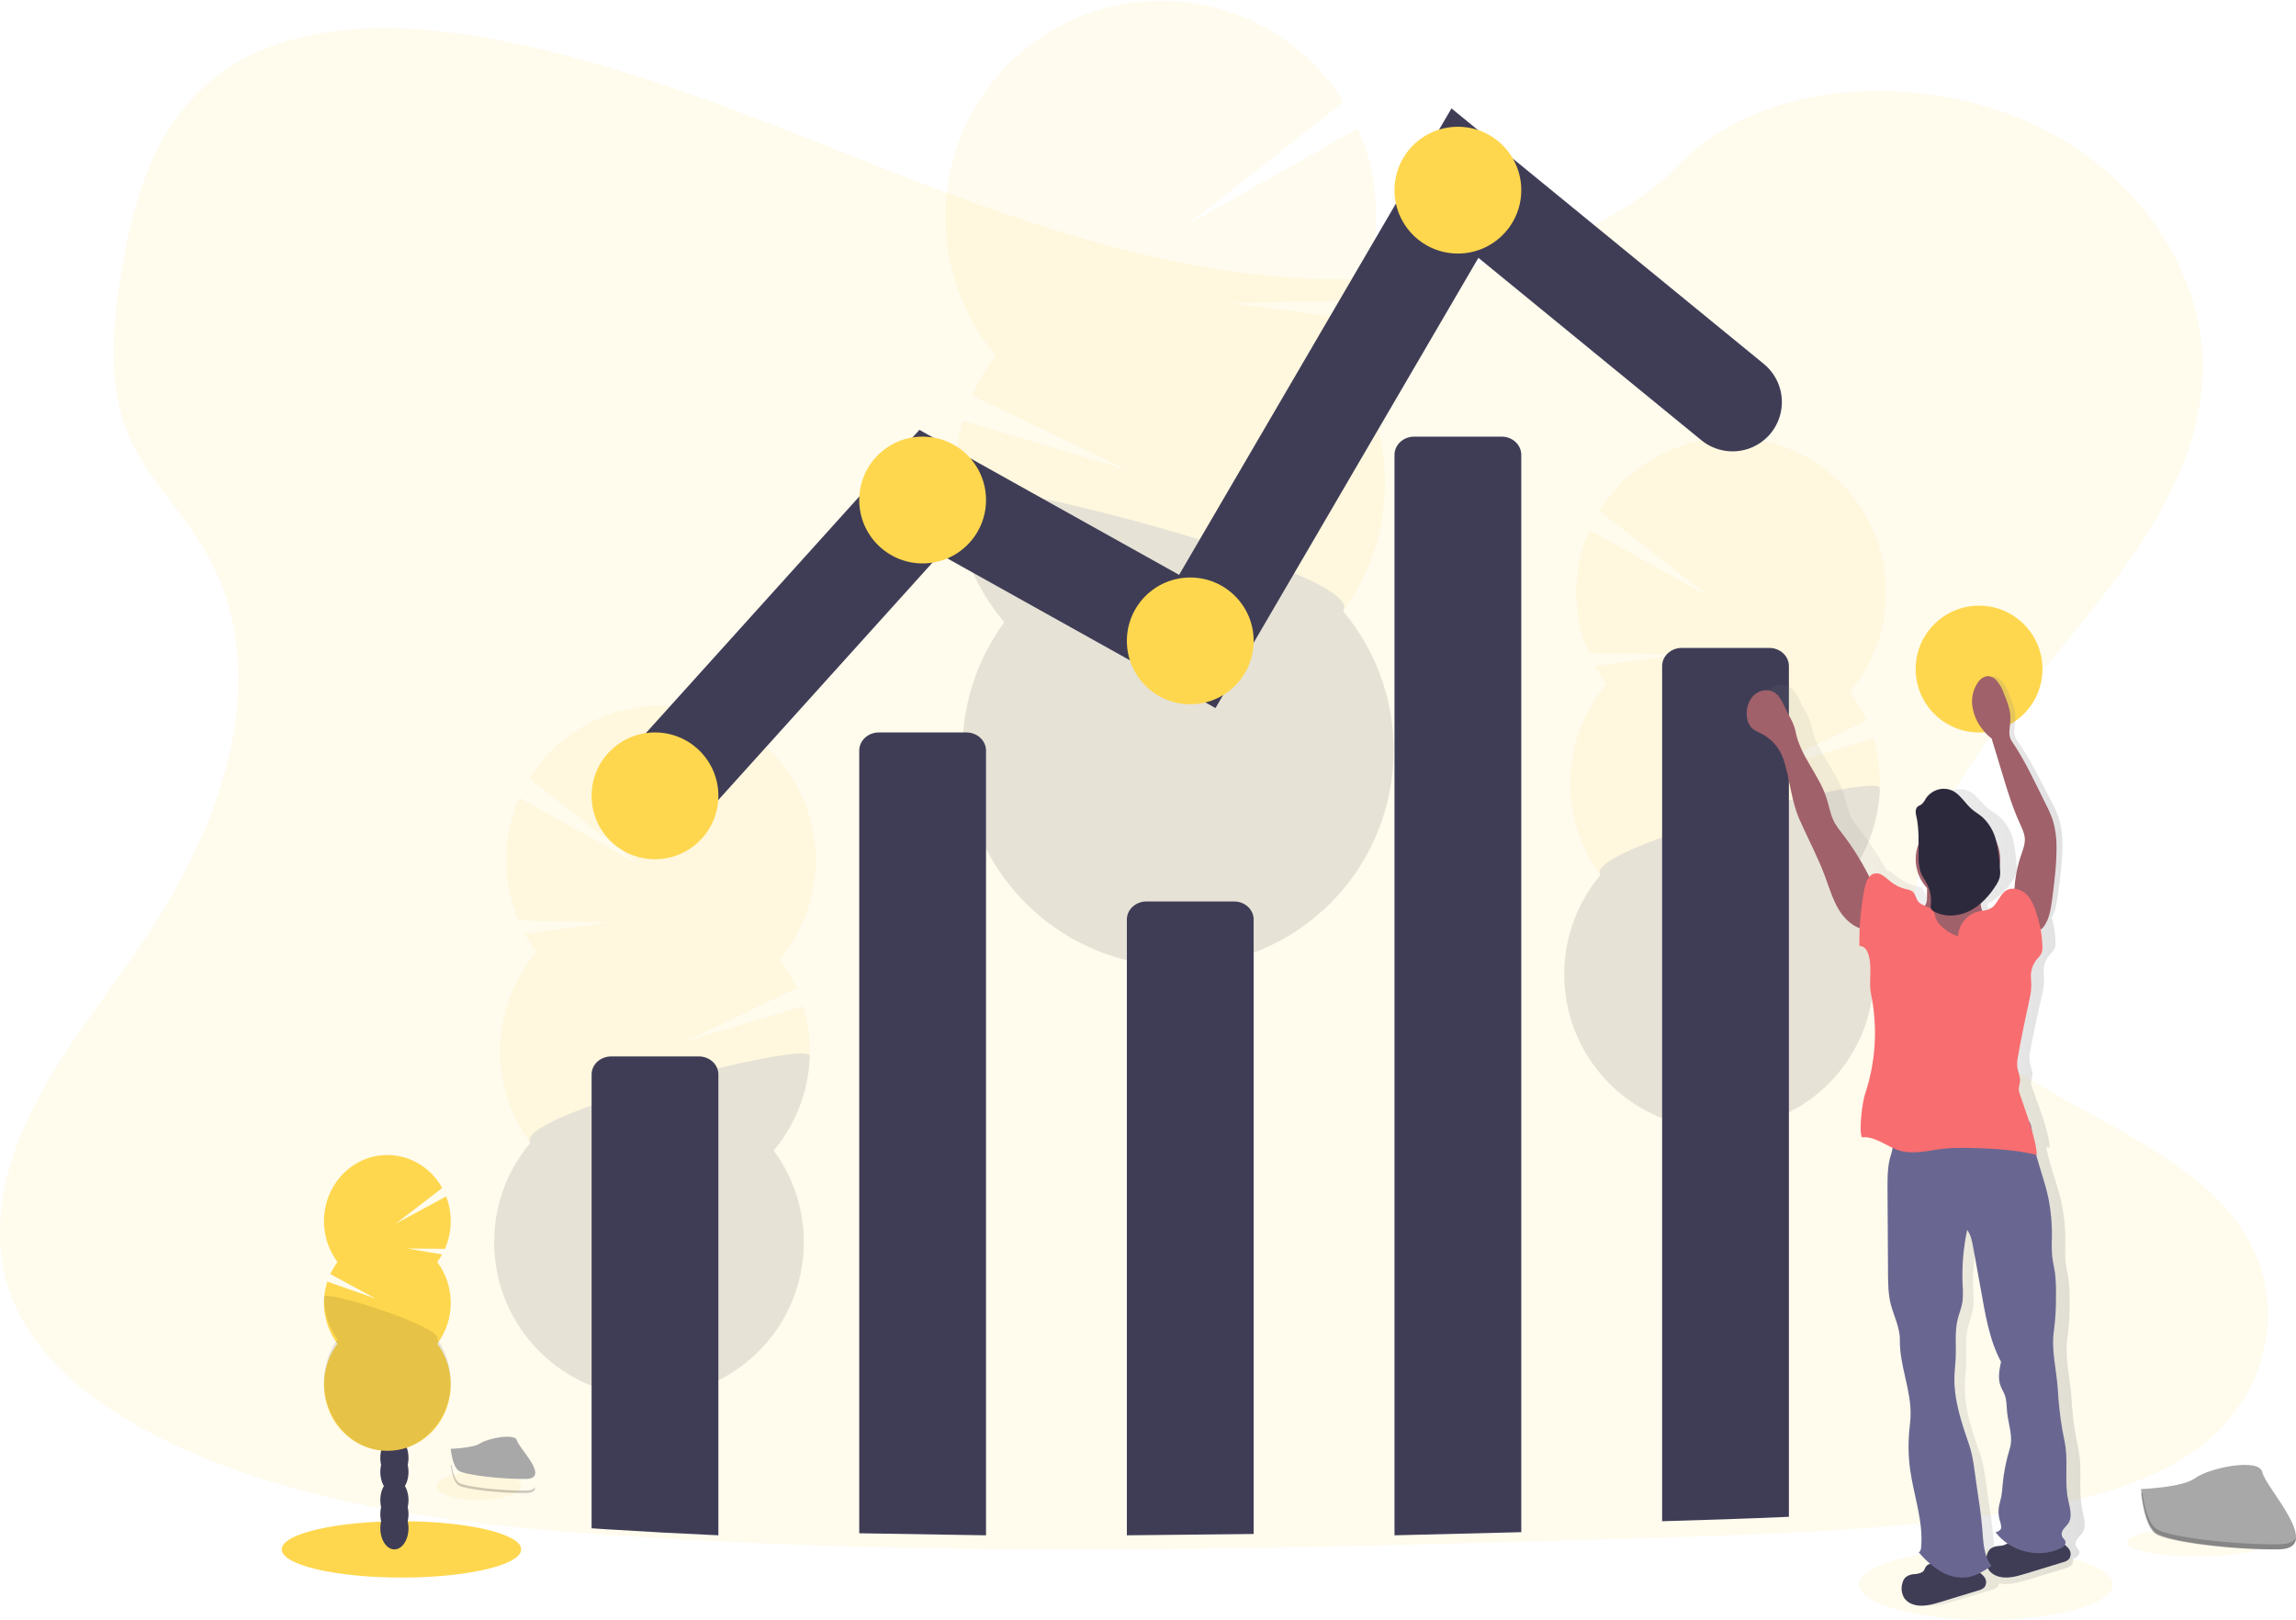 <?xml version="1.0" encoding="UTF-8"?>
<svg width="163px" height="115px" viewBox="0 0 163 115" version="1.1" xmlns="http://www.w3.org/2000/svg" xmlns:xlink="http://www.w3.org/1999/xlink">
    <title>undraw_visual_data_b1wx</title>
    <defs>
        <linearGradient x1="99.983%" y1="50%" x2="0.019%" y2="50%" id="linearGradient-1">
            <stop stop-color="#808080" stop-opacity="0.25" offset="0%"></stop>
            <stop stop-color="#808080" stop-opacity="0.12" offset="54%"></stop>
            <stop stop-color="#808080" stop-opacity="0.1" offset="100%"></stop>
        </linearGradient>
    </defs>
    <g id="Page-1" stroke="none" stroke-width="1" fill="none" fill-rule="evenodd">
        <g id="Infosoft-Global-option-2-Copy" transform="translate(-1044, -621)">
            <g id="Group-33" transform="translate(1010, 601)">
                <g id="undraw_visual_data_b1wx" transform="translate(34, 20)">
                    <ellipse id="Oval" fill="#FFD74E" fill-rule="nonzero" opacity="0.1" cx="141" cy="112.5" rx="9" ry="2.5"></ellipse>
                    <path d="M156.688,102.318 C153.124,105.281 148.053,106.507 143.148,107.282 L142.323,107.408 C137.2,108.174 132.02,108.582 126.823,108.83 C124.042,108.964 121.261,109.06 118.48,109.145 L116.301,109.209 C113.471,109.294 110.636,109.376 107.796,109.457 C105.015,109.537 102.234,109.611 99.453,109.68 C95.892,109.767 92.33,109.84 88.769,109.897 C85.988,109.942 83.207,109.972 80.426,109.988 C76.864,110.009 73.302,110.002 69.741,109.968 C66.959,109.94 64.178,109.891 61.399,109.821 C57.835,109.729 54.274,109.595 50.714,109.418 C48.298,109.299 45.884,109.157 43.471,108.991 L42.372,108.913 C32.014,108.165 21.47,106.823 12.405,102.58 L12.161,102.464 C12.039,102.407 11.918,102.35 11.796,102.29 C10.132,101.492 8.538,100.555 7.031,99.489 C4.351,97.573 2.138,95.235 0.969,92.461 C-0.864,88.11 0.105,83.219 2.198,78.964 C4.291,74.71 7.433,70.87 10.151,66.863 C10.948,65.69 11.703,64.472 12.405,63.224 C16.796,55.394 18.974,46.334 14.371,38.789 C13.763,37.827 13.107,36.897 12.405,36.002 C11.283,34.535 10.141,33.068 9.37,31.444 C7.571,27.665 7.957,23.415 8.613,19.378 C9.491,14.01 11.101,8.229 16.133,4.875 C21.354,1.393 28.764,1.569 35.244,2.821 C45.318,4.756 54.616,8.807 64.003,12.46 C73.389,16.112 83.222,19.453 93.542,19.812 C95.758,19.888 97.978,19.807 100.184,19.57 L100.184,19.57 C103.124,19.267 106.024,18.655 108.836,17.744 C112.898,16.403 116.594,14.386 119.334,11.582 C125.21,5.59 136.253,5.136 144.215,8.755 C151.813,12.209 156.726,19.517 156.363,26.817 C155.951,34.943 149.88,41.623 144.316,48.476 C143.642,49.306 142.976,50.139 142.327,50.979 C141.965,51.447 141.61,51.916 141.262,52.387 L141.262,52.387 C140.651,53.217 140.062,54.052 139.505,54.897 C136.663,59.229 134.653,64.432 136.61,69.109 C137.708,71.728 139.802,73.726 142.327,75.47 C147.984,79.377 155.793,82.005 159.305,87.474 C162.332,92.188 161.211,98.55 156.688,102.318 Z" id="Path" fill="#FFD74E" fill-rule="nonzero" opacity="0.1"></path>
                    <g id="Group" opacity="0.1" transform="translate(67, 0)" fill-rule="nonzero">
                        <path d="M14.393,80.465 C14.399,80.603 14.409,80.738 14.423,80.87 C15.56,80.416 16.676,79.927 17.771,79.405 C18.355,79.327 18.898,79.061 19.318,78.646 C19.638,78.485 19.957,78.317 20.273,78.148 C20.201,77.997 20.12,77.85 20.03,77.709 C19.415,76.735 18.48,76.125 17.449,76.159 C16.419,76.193 15.528,76.862 14.977,77.871 C14.555,78.668 14.353,79.564 14.393,80.465 L14.393,80.465 Z" id="Path" fill="#3F3D56"></path>
                        <path d="M14.225,75.343 C14.247,76.241 14.506,77.116 14.977,77.88 C15.594,78.851 16.529,79.461 17.559,79.427 C17.631,79.427 17.705,79.417 17.771,79.411 C18.355,79.333 18.898,79.067 19.318,78.652 C19.603,78.38 19.844,78.065 20.03,77.718 C20.868,76.096 20.805,74.154 19.863,72.591 C19.247,71.617 18.312,71.008 17.281,71.041 C16.251,71.075 15.361,71.744 14.811,72.754 C14.388,73.549 14.186,74.443 14.225,75.343 L14.225,75.343 Z" id="Path" fill="#3F3D56"></path>
                        <ellipse id="Oval" fill="#3F3D56" transform="translate(17.253, 70.114) rotate(-1.88) translate(-17.253, -70.114) " cx="17.253" cy="70.114" rx="3.196" ry="4.194"></ellipse>
                        <ellipse id="Oval" fill="#3F3D56" transform="translate(17.086, 64.993) rotate(-1.88) translate(-17.086, -64.993) " cx="17.086" cy="64.993" rx="3.196" ry="4.194"></ellipse>
                        <ellipse id="Oval" fill="#3F3D56" transform="translate(16.918, 59.87) rotate(-1.88) translate(-16.918, -59.87) " cx="16.918" cy="59.87" rx="3.196" ry="4.194"></ellipse>
                        <path d="M27.732,24.427 C28.15,23.856 28.528,23.257 28.863,22.633 L20.426,21.529 L29.503,21.297 C31.137,17.403 31.099,13.006 29.398,9.14 L17.429,15.87 L28.388,7.228 C25.347,2.379 19.865,-0.368 14.171,0.103 C8.476,0.574 3.518,4.185 1.311,9.468 C-0.896,14.751 0.017,20.827 3.678,25.224 C3.027,26.113 2.473,27.07 2.025,28.078 L13.102,33.392 L1.36,29.867 C-0.135,34.831 0.97,40.217 4.299,44.185 C-0.426,50.635 0.588,59.642 6.628,64.874 C12.668,70.106 21.704,69.806 27.386,64.184 C33.067,58.563 33.484,49.509 28.344,43.387 C32.528,37.682 32.275,29.849 27.732,24.427 Z" id="Path" fill="#FFD74E"></path>
                        <path d="M0.714,34.807 C0.821,38.247 2.084,41.55 4.299,44.181 C-0.427,50.63 0.585,59.637 6.624,64.87 C12.663,70.103 21.7,69.804 27.382,64.184 C33.064,58.564 33.483,49.51 28.344,43.387 C30.309,40.712 0.659,33.085 0.714,34.807 Z" id="Path" fill="#000000"></path>
                    </g>
                    <g id="Group" opacity="0.1" transform="translate(35, 50)" fill-rule="nonzero">
                        <path d="M12.706,57.641 C12.706,57.738 12.696,57.835 12.684,57.935 C11.868,57.611 11.067,57.264 10.279,56.894 C9.86,56.84 9.47,56.65 9.168,56.354 C8.938,56.237 8.709,56.119 8.482,55.998 C8.533,55.89 8.591,55.786 8.656,55.686 C9.098,54.988 9.768,54.552 10.508,54.576 C11.248,54.599 11.888,55.076 12.277,55.798 C12.582,56.363 12.73,56.999 12.706,57.641 L12.706,57.641 Z" id="Path" fill="#3F3D56"></path>
                        <path d="M12.821,53.977 C12.807,54.619 12.621,55.245 12.284,55.792 C11.842,56.487 11.171,56.924 10.433,56.9 L10.285,56.889 C9.866,56.834 9.475,56.644 9.173,56.348 C8.968,56.154 8.796,55.929 8.662,55.68 C8.061,54.522 8.104,53.135 8.777,52.016 C9.219,51.318 9.89,50.882 10.629,50.906 C11.367,50.93 12.009,51.407 12.405,52.128 C12.706,52.696 12.85,53.335 12.821,53.977 L12.821,53.977 Z" id="Path" fill="#3F3D56"></path>
                        <ellipse id="Oval" fill="#3F3D56" transform="translate(10.647, 50.247) rotate(-88.19) translate(-10.647, -50.247) " cx="10.647" cy="50.247" rx="2.999" ry="2.294"></ellipse>
                        <ellipse id="Oval" fill="#3F3D56" transform="translate(10.762, 46.584) rotate(-88.19) translate(-10.762, -46.584) " cx="10.762" cy="46.584" rx="2.999" ry="2.294"></ellipse>
                        <ellipse id="Oval" fill="#3F3D56" transform="translate(10.878, 42.919) rotate(-88.19) translate(-10.878, -42.919) " cx="10.878" cy="42.919" rx="2.999" ry="2.294"></ellipse>
                        <path d="M3.083,17.574 C2.782,17.165 2.51,16.737 2.268,16.292 L8.324,15.488 L1.806,15.341 C0.629,12.556 0.652,9.41 1.871,6.644 L10.471,11.447 L2.595,5.272 C4.767,1.787 8.706,-0.196 12.803,0.133 C16.901,0.461 20.473,3.045 22.061,6.831 C23.649,10.616 22.989,14.971 20.349,18.117 C20.818,18.752 21.217,19.436 21.539,20.157 L13.589,23.967 L22.018,21.435 C23.096,24.985 22.307,28.838 19.922,31.681 C23.321,36.289 22.603,42.731 18.271,46.48 C13.94,50.229 7.451,50.024 3.365,46.01 C-0.721,41.996 -1.03,35.52 2.654,31.136 C-0.355,27.058 -0.177,21.455 3.083,17.575 L3.083,17.574 Z" id="Path" fill="#FFD74E"></path>
                        <path d="M22.486,24.972 C22.412,27.433 21.508,29.797 19.922,31.681 C23.321,36.289 22.603,42.731 18.271,46.48 C13.94,50.229 7.451,50.024 3.365,46.01 C-0.721,41.996 -1.03,35.52 2.654,31.136 C1.24,29.222 22.527,23.74 22.486,24.972 Z" id="Path" fill="#000000"></path>
                    </g>
                    <g id="Group" opacity="0.1" transform="translate(111, 31)" fill-rule="nonzero">
                        <path d="M12.672,57.633 C12.672,57.732 12.662,57.828 12.651,57.928 C11.835,57.604 11.033,57.257 10.247,56.887 C9.827,56.832 9.436,56.643 9.134,56.347 C8.905,56.231 8.675,56.111 8.448,55.991 C8.5,55.883 8.558,55.779 8.622,55.679 C9.064,54.981 9.734,54.545 10.474,54.569 C11.214,54.592 11.854,55.069 12.243,55.79 C12.548,56.356 12.696,56.992 12.672,57.633 L12.672,57.633 Z" id="Path" fill="#3F3D56"></path>
                        <path d="M12.796,53.969 C12.781,54.611 12.595,55.238 12.258,55.785 C11.816,56.479 11.146,56.917 10.406,56.893 L10.259,56.881 C9.839,56.826 9.448,56.637 9.145,56.341 C8.941,56.146 8.768,55.921 8.634,55.673 C8.033,54.514 8.076,53.127 8.749,52.009 C9.191,51.312 9.862,50.875 10.601,50.899 C11.339,50.922 11.982,51.399 12.377,52.121 C12.679,52.689 12.824,53.327 12.796,53.969 L12.796,53.969 Z" id="Path" fill="#3F3D56"></path>
                        <ellipse id="Oval" fill="#3F3D56" transform="translate(10.618, 50.239) rotate(-88.19) translate(-10.618, -50.239) " cx="10.618" cy="50.239" rx="2.999" ry="2.294"></ellipse>
                        <ellipse id="Oval" fill="#3F3D56" transform="translate(10.734, 46.575) rotate(-88.19) translate(-10.734, -46.575) " cx="10.734" cy="46.575" rx="2.999" ry="2.294"></ellipse>
                        <ellipse id="Oval" fill="#3F3D56" transform="translate(10.85, 42.912) rotate(-88.19) translate(-10.85, -42.912) " cx="10.85" cy="42.912" rx="2.999" ry="2.294"></ellipse>
                        <path d="M3.049,17.566 C2.748,17.158 2.476,16.73 2.235,16.284 L8.292,15.488 L1.774,15.33 C0.597,12.546 0.62,9.4 1.837,6.633 L10.437,11.437 L2.561,5.264 C4.73,1.771 8.672,-0.22 12.775,0.106 C16.878,0.433 20.455,3.02 22.043,6.812 C23.632,10.604 22.965,14.964 20.315,18.11 C20.784,18.745 21.182,19.429 21.504,20.15 L13.554,23.96 L21.983,21.428 C23.062,24.977 22.274,28.83 19.886,31.672 C23.286,36.279 22.568,42.722 18.238,46.47 C13.907,50.219 7.418,50.014 3.332,46 C-0.753,41.986 -1.062,35.511 2.623,31.127 C-0.386,27.05 -0.208,21.446 3.052,17.566 L3.049,17.566 Z" id="Path" fill="#FFD74E"></path>
                        <path d="M22.453,24.965 C22.379,27.425 21.475,29.789 19.888,31.672 C23.287,36.279 22.569,42.721 18.238,46.47 C13.907,50.218 7.419,50.013 3.333,45.999 C-0.752,41.986 -1.061,35.511 2.623,31.127 C1.208,29.215 22.491,23.731 22.453,24.965 Z" id="Path" fill="#000000"></path>
                    </g>
                    <ellipse id="Oval" fill="#FFD74E" fill-rule="nonzero" cx="28.5" cy="110" rx="8.5" ry="2"></ellipse>
                    <ellipse id="Oval" fill="#3F3D56" fill-rule="nonzero" cx="28" cy="108.5" rx="1" ry="1.5"></ellipse>
                    <ellipse id="Oval" fill="#3F3D56" fill-rule="nonzero" cx="28" cy="107.5" rx="1" ry="1.5"></ellipse>
                    <ellipse id="Oval" fill="#3F3D56" fill-rule="nonzero" cx="28" cy="106.5" rx="1" ry="1.5"></ellipse>
                    <ellipse id="Oval" fill="#3F3D56" fill-rule="nonzero" cx="28" cy="104.5" rx="1" ry="1.5"></ellipse>
                    <ellipse id="Oval" fill="#3F3D56" fill-rule="nonzero" cx="28" cy="103.5" rx="1" ry="1.5"></ellipse>
                    <ellipse id="Oval" fill="#3F3D56" fill-rule="nonzero" cx="28" cy="101.5" rx="1" ry="1.5"></ellipse>
                    <ellipse id="Oval" fill="#3F3D56" fill-rule="nonzero" cx="28" cy="99.5" rx="1" ry="1.5"></ellipse>
                    <path d="M31.036,89.601 C31.164,89.43 31.281,89.251 31.386,89.063 L28.918,88.64 L31.587,88.662 C32.104,87.486 32.135,86.141 31.673,84.941 L28.092,86.879 L31.394,84.341 C30.55,82.821 28.964,81.92 27.283,82.006 C25.601,82.091 24.106,83.148 23.407,84.746 C22.708,86.344 22.922,88.215 23.962,89.596 C23.763,89.862 23.591,90.149 23.45,90.453 L26.654,92.189 L23.238,90.993 C22.75,92.496 23.023,94.155 23.962,95.402 C22.512,97.328 22.723,100.093 24.447,101.754 C26.171,103.415 28.829,103.415 30.553,101.754 C32.277,100.093 32.488,97.328 31.038,95.402 C32.321,93.699 32.321,91.3 31.038,89.596 L31.036,89.601 Z" id="Path" fill="#FFD74E" fill-rule="nonzero"></path>
                    <path d="M23,92.072 C22.998,93.168 23.337,94.233 23.962,95.093 C22.512,97.097 22.723,99.974 24.447,101.703 C26.171,103.432 28.829,103.432 30.553,101.703 C32.277,99.974 32.488,97.097 31.038,95.093 C31.639,94.262 23,91.523 23,92.072 Z" id="Path" fill="#000000" fill-rule="nonzero" opacity="0.1"></path>
                    <path d="M51,76.277 L51,109 C48.394,108.883 45.789,108.743 43.186,108.579 L42,108.502 L42,76.277 C42,75.938 42.147,75.614 42.408,75.374 C42.669,75.135 43.023,75 43.393,75 L49.607,75 C49.977,75 50.331,75.135 50.592,75.374 C50.853,75.614 51,75.938 51,76.277 L51,76.277 Z" id="Path" fill="#3F3D56" fill-rule="nonzero"></path>
                    <path d="M61,108.855 L61,53.29 C61,52.578 61.624,52 62.393,52 L68.607,52 C68.977,52 69.331,52.136 69.592,52.378 C69.853,52.62 70,52.948 70,53.29 L70,109 L61,108.855 Z" id="Path" fill="#3F3D56" fill-rule="nonzero"></path>
                    <path d="M80,109 L80,65.277 C80,64.572 80.624,64 81.393,64 L87.607,64 C88.376,64 89,64.572 89,65.277 L89,108.906 L80,109 Z" id="Path" fill="#3F3D56" fill-rule="nonzero"></path>
                    <path d="M108,32.291 L108,108.777 C105,108.857 102,108.931 99,109 L99,32.291 C99,31.578 99.624,31 100.393,31 L106.607,31 C107.376,31 108,31.578 108,32.291 L108,32.291 Z" id="Path" fill="#3F3D56" fill-rule="nonzero"></path>
                    <path d="M127,47.29 L127,107.686 C124,107.82 121,107.915 118,108 L118,47.29 C118,46.577 118.624,46 119.393,46 L125.607,46 C126.376,46 127,46.577 127,47.29 Z" id="Path" fill="#3F3D56" fill-rule="nonzero"></path>
                    <polyline id="Path" stroke="#3F3D56" stroke-width="7" stroke-linecap="round" points="47 56 66 34.936 85 45.541 104 13 123 28.544"></polyline>
                    <circle id="Oval" fill="#FFD74E" fill-rule="nonzero" cx="46.5" cy="56.5" r="4.5"></circle>
                    <circle id="Oval" fill="#FFD74E" fill-rule="nonzero" cx="65.5" cy="35.5" r="4.5"></circle>
                    <circle id="Oval" fill="#FFD74E" fill-rule="nonzero" cx="84.5" cy="45.5" r="4.5"></circle>
                    <circle id="Oval" fill="#FFD74E" fill-rule="nonzero" cx="103.5" cy="13.5" r="4.5"></circle>
                    <circle id="Oval" fill="#FFD74E" fill-rule="nonzero" cx="140.5" cy="47.5" r="4.5"></circle>
                    <ellipse id="Oval" fill="#FFD74E" fill-rule="nonzero" opacity="0.1" cx="34" cy="105.5" rx="3" ry="1"></ellipse>
                    <path d="M32,102.858 C32,102.858 33.612,102.809 34.098,102.467 C34.583,102.126 36.578,101.722 36.699,102.266 C36.82,102.81 39.121,104.985 37.304,104.999 C35.488,105.014 33.075,104.719 32.59,104.429 C32.106,104.138 32,102.858 32,102.858 Z" id="Path" fill="#A8A8A8" fill-rule="nonzero"></path>
                    <path d="M37.335,105.823 C35.518,105.837 33.105,105.563 32.619,105.291 C32.25,105.084 32.103,104.342 32.053,104 L32,104 C32,104 32.101,105.195 32.587,105.467 C33.073,105.738 35.482,106.013 37.303,105.999 C37.828,105.999 38.01,105.824 38,105.57 C37.927,105.724 37.727,105.82 37.335,105.823 Z" id="Path" fill="#000000" fill-rule="nonzero" opacity="0.2"></path>
                    <ellipse id="Oval" fill="#FFD74E" fill-rule="nonzero" opacity="0.1" cx="156" cy="109.5" rx="5" ry="1"></ellipse>
                    <path d="M152,105.715 C152,105.715 154.956,105.618 155.847,104.936 C156.739,104.255 160.394,103.442 160.615,104.534 C160.835,105.626 165.059,109.97 161.72,109.999 C158.382,110.028 153.965,109.441 153.076,108.863 C152.186,108.285 152,105.715 152,105.715 Z" id="Path" fill="#A8A8A8" fill-rule="nonzero"></path>
                    <path d="M161.782,109.639 C158.443,109.667 154.026,109.118 153.136,108.578 C152.459,108.164 152.189,106.678 152.098,106 L152,106 C152,106 152.187,108.394 153.076,108.937 C153.964,109.48 158.384,110.031 161.721,109.999 C162.685,109.999 163.017,109.647 162.999,109.137 C162.865,109.441 162.498,109.633 161.782,109.639 Z" id="Path" fill="#000000" fill-rule="nonzero" opacity="0.2"></path>
                    <path d="M125.023,50.576 C125.051,50.833 125.153,51.076 125.317,51.276 C125.53,51.517 125.849,51.627 126.135,51.771 C126.876,52.15 127.442,52.801 127.715,53.588 C128.204,55.015 128.268,56.525 128.89,57.902 C129.513,59.28 130.244,60.603 130.782,62.014 C131.087,62.814 131.331,63.647 131.779,64.375 C131.996,64.733 132.273,65.052 132.597,65.316 C132.563,65.833 132.55,66.344 132.553,66.861 C132.755,66.857 132.945,66.957 133.055,67.126 C133.164,67.293 133.239,67.48 133.276,67.676 C133.477,68.509 133.229,69.396 133.409,70.233 C133.906,72.561 133.753,74.981 132.969,77.229 C132.768,77.799 132.515,79.684 132.729,80.25 C133.528,80.169 134.236,80.659 134.984,80.984 C135.044,81.427 135.008,81.878 134.878,82.306 C134.609,83.079 134.611,83.921 134.615,84.739 L134.652,90.798 C134.652,91.566 134.662,92.344 134.855,93.089 C135.073,93.927 135.533,94.782 135.518,95.648 C135.479,97.513 136.36,99.29 136.289,101.14 C136.276,101.496 136.228,101.848 136.194,102.201 C136.107,103.14 136.131,104.085 136.264,105.019 C136.532,106.878 137.238,108.706 137.062,110.576 C137.05,110.702 137.008,110.869 136.889,110.918 C137.036,111.084 137.191,111.248 137.35,111.405 C137.318,111.459 137.274,111.504 137.222,111.539 C137.048,111.629 136.857,111.68 136.661,111.686 C136.431,111.692 136.208,111.764 136.019,111.894 C135.882,112.026 135.788,112.198 135.752,112.385 C135.646,112.759 135.711,113.161 135.928,113.483 C136.059,113.648 136.231,113.777 136.426,113.856 C137.105,114.15 137.883,113.937 138.591,113.723 L141.364,112.883 C141.533,112.847 141.689,112.766 141.814,112.648 C141.872,112.58 141.91,112.497 141.925,112.41 C142.537,112.557 143.21,112.376 143.834,112.189 L146.607,111.348 C146.776,111.313 146.932,111.232 147.058,111.113 C147.159,110.99 147.2,110.829 147.171,110.672 C147.191,110.664 147.212,110.658 147.232,110.647 C147.444,110.552 147.673,110.366 147.622,110.141 C147.585,109.994 147.438,109.909 147.375,109.774 C147.314,109.595 147.354,109.398 147.478,109.255 C147.586,109.108 147.733,108.987 147.833,108.832 C148.153,108.342 147.936,107.697 147.815,107.123 C147.555,105.897 147.796,104.616 147.632,103.374 C147.576,102.956 147.475,102.544 147.394,102.129 C147.223,101.146 147.109,100.155 147.055,99.159 C146.949,97.738 146.554,96.337 146.78,94.927 C146.89,94.1 146.936,93.265 146.92,92.431 C146.936,91.899 146.912,91.367 146.85,90.839 C146.793,90.445 146.692,90.059 146.648,89.664 C146.612,89.22 146.604,88.774 146.624,88.329 C146.645,87.337 146.553,86.346 146.351,85.375 C146.057,84.04 145.505,82.762 145.27,81.424 C145.35,81.442 145.429,81.46 145.505,81.48 C145.514,80.452 144.614,78.217 144.28,77.242 C144.232,77.123 144.202,76.996 144.192,76.868 C144.212,76.698 144.243,76.53 144.285,76.364 C144.327,76.009 144.138,75.671 144.086,75.315 C144.066,75.066 144.085,74.814 144.141,74.569 C144.377,73.255 144.671,71.951 144.965,70.649 C145.093,70.177 145.137,69.686 145.095,69.199 C145.026,68.677 145.187,68.15 145.536,67.756 C145.665,67.637 145.775,67.498 145.862,67.346 C145.911,67.215 145.933,67.076 145.927,66.936 C145.921,66.332 145.832,65.732 145.662,65.152 C145.921,64.684 146.016,64.108 146.091,63.565 C146.256,62.365 146.42,61.159 146.414,59.948 C146.427,59.301 146.338,58.657 146.15,58.039 C146.012,57.657 145.844,57.286 145.648,56.931 C144.875,55.444 144.136,53.878 143.161,52.516 C142.868,52.102 143.053,51.53 143.073,51.019 C143.095,50.402 142.851,49.811 142.612,49.244 C142.49,48.895 142.302,48.573 142.06,48.294 C141.894,48.111 141.66,48.005 141.414,48 C141.134,48.034 140.883,48.188 140.725,48.421 C140.366,48.91 140.217,49.522 140.312,50.121 C140.41,50.714 140.668,51.269 141.06,51.726 C141.249,51.955 141.465,52.161 141.704,52.338 C141.947,53.109 142.192,53.88 142.439,54.651 C142.826,55.877 143.214,57.109 143.76,58.269 C143.921,58.605 144.097,58.948 144.116,59.319 C144.136,59.72 143.969,60.102 143.835,60.479 C143.554,61.266 143.394,62.091 143.362,62.926 C143.32,62.945 143.278,62.967 143.239,62.993 C142.776,63.296 142.631,63.955 142.149,64.225 C141.869,64.383 141.528,64.372 141.214,64.444 C141.186,64.444 141.158,64.459 141.129,64.468 C141.117,64.409 141.105,64.352 141.098,64.291 C141.093,64.254 141.093,64.216 141.098,64.178 C141.847,63.767 142.476,63.168 142.923,62.44 C143.018,62.305 143.09,62.156 143.139,61.999 C143.179,61.811 143.186,61.617 143.161,61.426 C143.137,60.79 143.046,60.157 142.89,59.539 C142.733,58.919 142.39,58.361 141.907,57.94 C141.666,57.746 141.389,57.601 141.149,57.406 C140.682,57.028 140.362,56.47 139.827,56.19 C139.125,55.848 138.277,56.067 137.829,56.707 C137.757,56.85 137.657,56.977 137.535,57.08 C137.441,57.124 137.35,57.173 137.262,57.227 C137.1,57.356 137.091,57.604 137.144,57.805 C137.244,58.219 137.301,58.641 137.312,59.067 C136.333,60.215 136.329,61.904 137.303,63.056 C137.303,63.33 137.303,63.603 137.293,63.876 C137.293,63.927 137.293,63.98 137.282,64.032 C137.113,63.973 136.961,63.871 136.842,63.738 C136.677,63.532 136.648,63.23 136.447,63.061 C136.302,62.966 136.137,62.905 135.965,62.885 C135.537,62.788 135.136,62.598 134.79,62.328 C134.518,62.118 134.236,61.849 133.919,61.788 C133.372,60.761 132.733,59.786 132.01,58.874 C131.826,58.658 131.66,58.429 131.51,58.188 C131.195,57.638 131.101,56.99 130.901,56.387 C130.343,54.695 128.951,53.338 128.611,51.588 C128.488,50.953 128.086,50.401 127.809,49.817 C127.623,49.422 127.417,49.004 127.044,48.778 C126.564,48.485 125.9,48.62 125.501,49.015 C125.109,49.433 124.933,50.01 125.023,50.576 L125.023,50.576 Z M142.461,110.004 C142.287,110.095 142.095,110.145 141.9,110.151 C141.801,110.161 141.703,110.177 141.606,110.198 C141.569,109.89 141.549,109.577 141.525,109.273 C141.447,108.276 141.292,107.286 141.137,106.298 C140.976,105.27 140.9,104.145 140.55,103.158 C139.987,101.552 139.418,99.897 139.49,98.195 C139.506,97.808 139.554,97.425 139.575,97.04 C139.622,96.087 139.488,95.114 139.722,94.187 C139.826,93.766 140.004,93.363 140.071,92.934 C140.114,92.547 140.119,92.157 140.086,91.769 C140.022,90.421 140.134,89.071 140.419,87.752 C140.692,88.109 140.782,88.57 140.86,89.012 L141.411,91.999 C141.738,93.772 142.027,95.651 142.895,97.228 C142.774,97.797 142.653,98.403 142.854,98.947 C142.941,99.181 143.083,99.387 143.172,99.625 C143.318,100.02 143.298,100.455 143.342,100.873 C143.437,101.754 143.802,102.621 143.534,103.471 C143.259,104.348 143.081,105.252 143.001,106.167 C142.987,106.422 142.957,106.675 142.913,106.926 C142.866,107.152 142.79,107.367 142.747,107.599 C142.688,107.924 142.703,108.259 142.79,108.578 C142.856,108.755 142.896,108.941 142.91,109.129 C142.91,109.317 142.68,109.452 142.494,109.481 C142.549,109.552 142.608,109.62 142.668,109.686 C142.632,109.81 142.56,109.921 142.461,110.004 L142.461,110.004 Z" id="Shape" fill="url(#linearGradient-1)" fill-rule="nonzero"></path>
                    <path d="M135.923,111.754 C135.702,111.76 135.487,111.83 135.305,111.957 C135.172,112.085 135.082,112.251 135.048,112.433 C134.946,112.796 135.008,113.185 135.217,113.497 C135.344,113.658 135.509,113.783 135.697,113.86 C136.35,114.147 137.099,113.937 137.781,113.729 L140.45,112.915 C140.612,112.881 140.763,112.802 140.884,112.687 C141.034,112.481 141.039,112.201 140.895,111.99 C140.752,111.788 140.556,111.63 140.33,111.533 C139.5,111.123 138.564,111.03 137.652,111.012 C137.313,111.012 136.978,110.929 136.747,111.194 C136.626,111.338 136.648,111.491 136.464,111.613 C136.296,111.7 136.111,111.748 135.923,111.754 L135.923,111.754 Z" id="Path" fill="#3F3D56" fill-rule="nonzero"></path>
                    <path d="M141.923,109.753 C141.702,109.76 141.487,109.83 141.305,109.957 C141.172,110.084 141.082,110.251 141.048,110.433 C140.946,110.796 141.008,111.186 141.217,111.498 C141.344,111.658 141.509,111.782 141.697,111.859 C142.351,112.146 143.099,111.938 143.781,111.73 L146.45,110.915 C146.613,110.881 146.763,110.802 146.884,110.687 C147.034,110.481 147.039,110.201 146.895,109.991 C146.752,109.789 146.556,109.631 146.33,109.534 C145.498,109.124 144.562,109.029 143.651,109.012 C143.311,109.012 142.978,108.93 142.746,109.195 C142.624,109.339 142.647,109.491 142.463,109.613 C142.296,109.701 142.111,109.749 141.923,109.753 Z" id="Path" fill="#3F3D56" fill-rule="nonzero"></path>
                    <path d="M138.744,79.524 C140.33,79.361 141.926,79.315 143.518,79.387 C143.623,79.386 143.728,79.403 143.827,79.437 C144.178,79.583 144.232,80.053 144.265,80.437 C144.407,81.996 145.072,83.449 145.405,84.977 C145.601,85.937 145.69,86.917 145.67,87.897 C145.651,88.335 145.659,88.774 145.693,89.211 C145.736,89.601 145.836,89.984 145.89,90.372 C145.95,90.894 145.973,91.42 145.957,91.945 C145.973,92.768 145.928,93.592 145.822,94.408 C145.602,95.8 145.985,97.183 146.088,98.591 C146.139,99.575 146.247,100.556 146.412,101.527 C146.49,101.937 146.588,102.343 146.643,102.757 C146.802,103.985 146.569,105.249 146.821,106.461 C146.938,107.028 147.149,107.664 146.838,108.149 C146.741,108.295 146.598,108.419 146.493,108.567 C146.372,108.707 146.334,108.903 146.393,109.079 C146.454,109.212 146.597,109.3 146.633,109.442 C146.688,109.665 146.46,109.848 146.255,109.942 C144.708,110.658 142.714,110.154 141.671,108.783 C141.85,108.754 142.07,108.621 142.074,108.434 C142.06,108.248 142.021,108.065 141.957,107.891 C141.873,107.576 141.859,107.245 141.916,106.924 C141.957,106.699 142.031,106.486 142.077,106.26 C142.12,106.011 142.148,105.761 142.162,105.509 C142.239,104.605 142.413,103.711 142.68,102.846 C142.939,102.006 142.586,101.156 142.493,100.28 C142.45,99.865 142.469,99.437 142.328,99.046 C142.242,98.815 142.104,98.608 142.02,98.377 C141.824,97.839 141.941,97.24 142.06,96.679 C141.217,95.121 140.936,93.264 140.619,91.513 L140.084,88.563 C140.004,88.125 139.917,87.671 139.656,87.318 C139.379,88.62 139.27,89.954 139.333,91.285 C139.365,91.669 139.36,92.054 139.318,92.437 C139.253,92.861 139.08,93.259 138.979,93.674 C138.758,94.589 138.888,95.55 138.837,96.492 C138.817,96.873 138.77,97.251 138.754,97.633 C138.684,99.315 139.237,100.95 139.783,102.538 C140.118,103.512 140.192,104.618 140.353,105.638 C140.496,106.615 140.654,107.591 140.73,108.577 C140.8,109.482 140.831,110.462 141.381,111.173 C140.878,111.508 140.359,111.848 139.77,111.963 C139.084,112.073 138.382,111.934 137.786,111.569 C137.193,111.206 136.663,110.745 136.218,110.204 C136.334,110.163 136.375,109.991 136.386,109.866 C136.557,108.018 135.872,106.216 135.612,104.376 C135.483,103.454 135.46,102.52 135.544,101.593 C135.577,101.244 135.624,100.895 135.636,100.544 C135.705,98.718 134.845,96.958 134.877,95.13 C134.891,94.273 134.449,93.429 134.232,92.601 C134.046,91.871 134.04,91.097 134.036,90.337 L134,84.35 C134,83.541 134,82.712 134.255,81.948 C134.569,81.028 134.21,79.973 134.155,79 C135.637,79.481 137.196,79.659 138.744,79.524 L138.744,79.524 Z" id="Path" fill="#696791" fill-rule="nonzero"></path>
                    <path d="M132.903,62.646 C132.31,61.393 131.584,60.21 130.74,59.12 C130.564,58.907 130.403,58.681 130.26,58.443 C129.956,57.899 129.866,57.26 129.673,56.665 C129.136,54.996 127.797,53.655 127.471,51.929 C127.352,51.302 126.965,50.762 126.699,50.179 C126.52,49.789 126.322,49.378 125.963,49.157 C125.501,48.866 124.862,49 124.478,49.391 C124.103,49.803 123.935,50.372 124.023,50.93 C124.049,51.184 124.148,51.425 124.305,51.621 C124.51,51.859 124.817,51.967 125.093,52.11 C125.804,52.483 126.349,53.125 126.613,53.903 C127.083,55.311 127.144,56.802 127.743,58.162 C128.342,59.521 129.046,60.825 129.563,62.216 C129.857,63.005 130.092,63.82 130.523,64.55 C130.954,65.279 131.626,65.891 132.439,66 C132.433,65.471 132.511,64.945 132.669,64.442 C132.846,63.867 133.159,63.19 132.903,62.646 Z" id="Path" fill="#A0616A" fill-rule="nonzero"></path>
                    <path d="M143.008,63.87 C142.971,62.804 143.13,61.739 143.475,60.736 C143.607,60.351 143.762,59.96 143.75,59.551 C143.731,59.171 143.558,58.823 143.402,58.479 C142.861,57.295 142.482,56.04 142.108,54.788 L141.39,52.427 C141.155,52.247 140.943,52.037 140.759,51.801 C140.376,51.336 140.123,50.769 140.027,50.163 C139.935,49.552 140.08,48.928 140.431,48.431 C140.586,48.192 140.832,48.035 141.105,48 C141.346,48.006 141.575,48.115 141.737,48.302 C141.975,48.586 142.158,48.914 142.278,49.27 C142.512,49.849 142.751,50.453 142.729,51.08 C142.709,51.602 142.524,52.184 142.815,52.608 C143.77,53.999 144.493,55.596 145.248,57.115 C145.441,57.477 145.606,57.855 145.74,58.245 C145.925,58.877 146.012,59.536 145.999,60.197 C145.999,61.432 145.843,62.663 145.683,63.888 C145.58,64.656 145.447,65.492 144.894,66 C144.319,65.228 143.741,64.473 143.008,63.87 Z" id="Path" fill="#A0616A" fill-rule="nonzero"></path>
                    <circle id="Oval" fill="#A0616A" fill-rule="nonzero" cx="139" cy="61" r="3"></circle>
                    <path d="M140.609,64.171 C140.682,64.785 140.978,65.335 141.265,65.865 C141.439,66.193 141.661,66.541 142,66.577 C141.117,67.094 140.189,67.51 139.231,67.818 C138.905,67.94 138.564,68.002 138.22,68 C137.929,67.976 137.644,67.894 137.378,67.759 C136.201,67.188 135.325,66.046 135,64.662 C135.38,64.673 135.759,64.641 136.133,64.566 C136.346,64.547 136.545,64.438 136.688,64.261 C136.773,64.095 136.813,63.905 136.803,63.714 C136.817,63.148 136.819,62.58 136.803,62.014 C137.552,61.96 138.303,62.064 139.018,62.318 C139.312,62.424 139.605,62.552 139.899,62.636 C140.084,62.688 140.594,62.636 140.731,62.755 C140.956,62.924 140.557,63.754 140.609,64.171 Z" id="Path" fill="#A0616A" fill-rule="nonzero"></path>
                    <path d="M139.004,66.459 C139.07,65.618 139.642,64.916 140.422,64.718 C140.727,64.646 141.058,64.655 141.33,64.496 C141.798,64.221 141.939,63.553 142.389,63.245 C142.838,62.938 143.476,63.109 143.866,63.497 C144.257,63.886 144.456,64.439 144.615,64.98 C144.854,65.712 144.983,66.478 144.999,67.252 C145.005,67.394 144.984,67.535 144.936,67.667 C144.852,67.822 144.745,67.962 144.62,68.083 C144.281,68.482 144.125,69.017 144.192,69.548 C144.232,70.042 144.189,70.539 144.065,71.017 C143.779,72.34 143.494,73.661 143.265,74.996 C143.211,75.241 143.193,75.494 143.212,75.745 C143.256,76.107 143.446,76.449 143.404,76.81 C143.364,76.978 143.334,77.149 143.314,77.321 C143.324,77.452 143.353,77.58 143.4,77.701 C143.724,78.689 144.598,80.953 144.59,82 C143.071,81.591 140.831,81.499 139.262,81.492 C138.831,81.487 138.399,81.507 137.97,81.552 C136.938,81.669 135.883,81.985 134.883,81.693 C133.954,81.421 133.133,80.643 132.173,80.74 C131.965,80.168 132.21,78.256 132.405,77.677 C133.167,75.398 133.315,72.942 132.833,70.579 C132.658,69.731 132.899,68.83 132.704,67.987 C132.668,67.787 132.595,67.597 132.49,67.427 C132.381,67.256 132.197,67.155 132.002,67.159 C131.984,65.803 132.103,64.45 132.358,63.121 C132.452,62.648 132.644,62.091 133.104,62.01 C133.512,61.936 133.855,62.299 134.183,62.564 C134.519,62.838 134.909,63.031 135.324,63.128 C135.491,63.149 135.651,63.211 135.792,63.308 C135.987,63.479 136.016,63.787 136.175,63.995 C136.461,64.368 137.098,64.337 137.301,64.767 C137.345,64.895 137.381,65.027 137.408,65.16 C137.504,65.416 137.667,65.638 137.878,65.799 C138.196,66.113 138.583,66.34 139.004,66.459 Z" id="Path" fill="#F86D70" fill-rule="nonzero"></path>
                    <path d="M136.029,57.873 C135.976,57.659 135.985,57.404 136.145,57.261 C136.225,57.194 136.33,57.169 136.416,57.105 C136.537,56.996 136.636,56.861 136.707,56.71 C137.155,56.037 137.99,55.809 138.683,56.171 C139.209,56.466 139.526,57.056 139.993,57.454 C140.23,57.66 140.505,57.813 140.743,58.019 C141.221,58.462 141.561,59.052 141.717,59.708 C141.871,60.36 141.961,61.028 141.986,61.7 C142.01,61.902 142.003,62.107 141.964,62.306 C141.915,62.473 141.843,62.631 141.75,62.774 C141.27,63.555 140.637,64.263 139.844,64.666 C139.052,65.069 138.087,65.134 137.304,64.713 C137.226,64.679 137.158,64.621 137.11,64.546 C137.065,64.432 137.054,64.306 137.079,64.185 C137.121,63.708 137.033,63.228 136.826,62.804 C136.68,62.492 136.462,62.223 136.346,61.9 C136.238,61.538 136.191,61.159 136.209,60.779 C136.196,59.797 136.259,58.819 136.029,57.873 Z" id="Path" fill="#2D293D" fill-rule="nonzero"></path>
                </g>
            </g>
        </g>
    </g>
</svg>